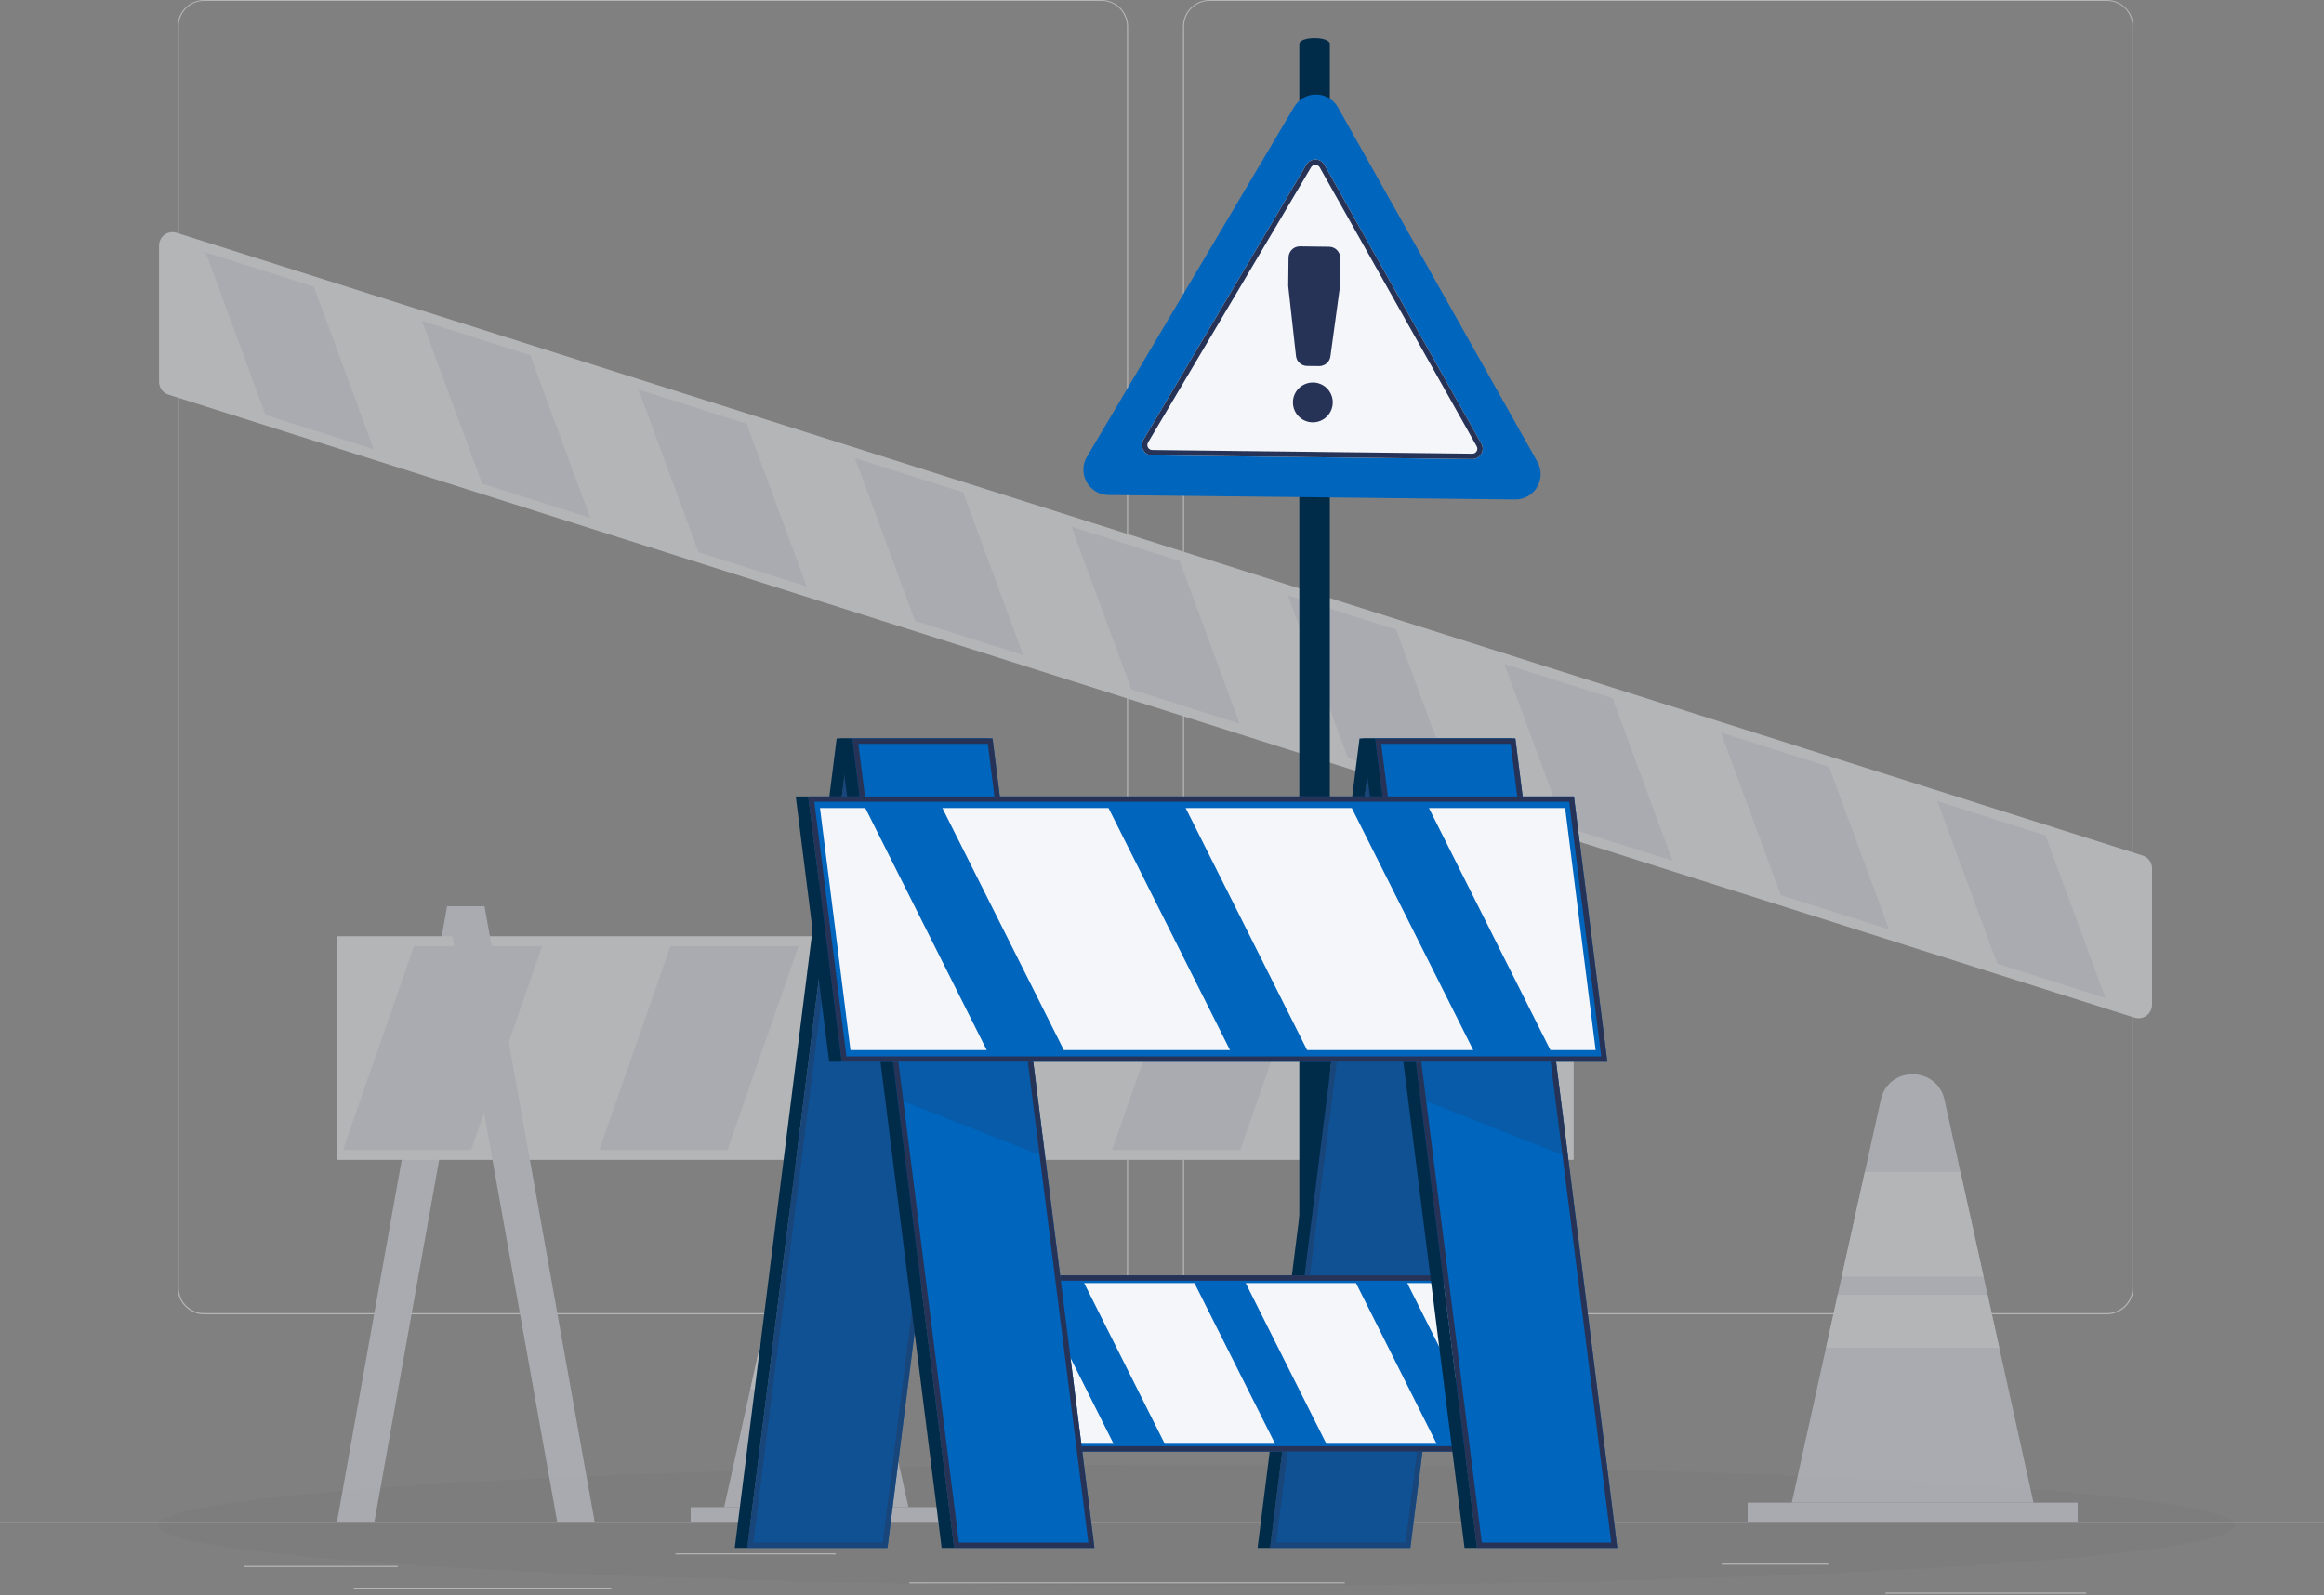 <svg width="354" height="243" viewBox="0 0 354 243" fill="none" xmlns="http://www.w3.org/2000/svg">
<rect x="0" y="0" width="354" height="243" fill="#808080" stroke="none"/>
<path opacity="0.03" d="M182.253 241.589C269.59 241.589 340.392 237.456 340.392 232.357C340.392 227.258 269.59 223.124 182.253 223.124C94.915 223.124 24.113 227.258 24.113 232.357C24.113 237.456 94.915 241.589 182.253 241.589Z" fill="#263357"/>
<g opacity="0.45">
<path d="M354 231.8H0V231.977H354V231.8Z" fill="#F5F6F9"/>
<path d="M60.591 238.539H37.142V238.716H60.591V238.539Z" fill="#F5F6F9"/>
<path d="M127.32 236.62H102.894V236.797H127.32V236.62Z" fill="#F5F6F9"/>
<path d="M93.102 241.959H53.865V242.136H93.102V241.959Z" fill="#F5F6F9"/>
<path d="M317.772 242.61H287.193V242.787H317.772V242.61Z" fill="#F5F6F9"/>
<path d="M278.478 238.186H262.264V238.363H278.478V238.186Z" fill="#F5F6F9"/>
<path d="M204.832 241.023H138.506V241.2H204.832V241.023Z" fill="#F5F6F9"/>
<path d="M167.796 200.222H31.088C30.017 200.22 28.991 199.794 28.234 199.036C27.478 198.278 27.053 197.251 27.053 196.18V4.007C27.062 2.942 27.491 1.924 28.247 1.174C29.002 0.424 30.023 0.002 31.088 0H167.796C168.868 0 169.897 0.426 170.655 1.184C171.413 1.942 171.839 2.97 171.839 4.043V196.18C171.839 197.252 171.413 198.28 170.655 199.038C169.897 199.796 168.868 200.222 167.796 200.222ZM31.088 0.142C30.064 0.143 29.083 0.552 28.36 1.276C27.636 2.001 27.23 2.983 27.23 4.007V196.18C27.23 197.204 27.636 198.186 28.36 198.911C29.083 199.635 30.064 200.043 31.088 200.045H167.796C168.821 200.043 169.803 199.636 170.527 198.911C171.252 198.187 171.66 197.204 171.662 196.18V4.007C171.66 2.983 171.252 2 170.527 1.276C169.803 0.551 168.821 0.143 167.796 0.142H31.088Z" fill="#F5F6F9"/>
<path d="M320.943 200.222H184.229C183.157 200.22 182.13 199.794 181.372 199.036C180.614 198.278 180.188 197.251 180.186 196.18V4.007C180.197 2.942 180.628 1.924 181.385 1.174C182.141 0.423 183.163 0.002 184.229 0H320.943C322.007 0.004 323.026 0.426 323.781 1.177C324.535 1.927 324.963 2.944 324.972 4.007V196.18C324.972 197.249 324.548 198.276 323.793 199.033C323.038 199.791 322.013 200.219 320.943 200.222ZM184.229 0.142C183.204 0.143 182.222 0.551 181.497 1.276C180.773 2 180.365 2.983 180.363 4.007V196.18C180.365 197.204 180.773 198.187 181.497 198.911C182.222 199.636 183.204 200.043 184.229 200.045H320.943C321.968 200.043 322.95 199.636 323.675 198.911C324.399 198.187 324.807 197.204 324.809 196.18V4.007C324.807 2.983 324.399 2 323.675 1.276C322.95 0.551 321.968 0.143 320.943 0.142H184.229Z" fill="#F5F6F9"/>
<path d="M143.54 229.604H105.209V231.799H143.54V229.604Z" fill="#DCE1ED"/>
<path d="M120.927 181.665L110.307 229.604H138.379L127.759 181.665C127.555 180.915 127.11 180.253 126.493 179.781C125.875 179.309 125.12 179.054 124.343 179.054C123.566 179.054 122.81 179.309 122.193 179.781C121.575 180.253 121.13 180.915 120.927 181.665Z" fill="#DCE1ED"/>
<path d="M129.925 191.182H118.824L116.14 203.331H132.608L129.925 191.182Z" fill="#F5F6F9"/>
<path d="M133.076 205.468H115.673L114.307 211.62H134.435L133.076 205.468Z" fill="#F5F6F9"/>
<path d="M51.344 231.8H57.036L73.802 138.061H68.102L51.344 231.8Z" fill="#DCE1ED"/>
<path d="M200.47 231.8H206.17L222.935 138.061H217.236L200.47 231.8Z" fill="#DCE1ED"/>
<path d="M239.7 142.627H51.344V176.696H239.7V142.627Z" fill="#F5F6F9"/>
<path d="M71.763 175.187H52.236L63.069 144.127H82.595L71.763 175.187Z" fill="#DCE1ED"/>
<path d="M110.816 175.187H91.29L102.122 144.127H121.642L110.816 175.187Z" fill="#DCE1ED"/>
<path d="M149.87 175.187H130.343L141.168 144.127H160.695L149.87 175.187Z" fill="#DCE1ED"/>
<path d="M188.916 175.187H169.389L180.221 144.127H199.748L188.916 175.187Z" fill="#DCE1ED"/>
<path d="M227.969 175.187H208.442L219.275 144.127H238.801L227.969 175.187Z" fill="#DCE1ED"/>
<path d="M90.567 231.8H84.868L68.103 138.061H73.802L90.567 231.8Z" fill="#DCE1ED"/>
<path d="M239.693 231.8H234.001L217.236 138.061H222.935L239.693 231.8Z" fill="#DCE1ED"/>
<path d="M316.476 228.918H266.208V231.8H316.476V228.918Z" fill="#DCE1ED"/>
<path d="M286.492 167.548L272.934 228.918H309.75L296.192 167.548C295.045 162.359 287.639 162.359 286.492 167.548Z" fill="#DCE1ED"/>
<path d="M298.62 178.536H284.064L280.545 194.466H302.139L298.62 178.536Z" fill="#F5F6F9"/>
<path d="M302.755 197.27H279.929L278.145 205.334H304.539L302.755 197.27Z" fill="#F5F6F9"/>
<path d="M327.804 132.324V153.069C327.803 153.391 327.727 153.71 327.58 153.997C327.434 154.285 327.222 154.535 326.962 154.726C326.701 154.916 326.399 155.043 326.081 155.096C325.762 155.149 325.436 155.126 325.128 155.03L25.644 60.122C25.232 59.988 24.873 59.726 24.618 59.375C24.364 59.024 24.227 58.602 24.228 58.168V37.417C24.227 37.093 24.302 36.775 24.448 36.486C24.594 36.197 24.806 35.948 25.067 35.757C25.328 35.566 25.631 35.44 25.95 35.389C26.27 35.338 26.596 35.363 26.904 35.463L326.388 130.335C326.806 130.471 327.169 130.738 327.424 131.096C327.679 131.454 327.812 131.885 327.804 132.324Z" fill="#F5F6F9"/>
<path d="M304.235 146.825L320.724 152.05L311.577 127.263L295.094 122.038L304.235 146.825Z" fill="#DCE1ED"/>
<path d="M271.263 136.375L287.752 141.6L278.605 116.813L262.123 111.588L271.263 136.375Z" fill="#DCE1ED"/>
<path d="M238.291 125.932L254.781 131.15L245.633 106.363L229.144 101.138L238.291 125.932Z" fill="#DCE1ED"/>
<path d="M205.32 115.475L221.81 120.707L212.662 95.912L196.173 90.688L205.32 115.475Z" fill="#DCE1ED"/>
<path d="M172.349 105.031L188.831 110.256L179.69 85.462L163.201 80.237L172.349 105.031Z" fill="#DCE1ED"/>
<path d="M139.377 94.582L155.859 99.807L146.719 75.013L130.229 69.788L139.377 94.582Z" fill="#DCE1ED"/>
<path d="M106.398 84.131L122.888 89.356L113.74 64.562L97.258 59.337L106.398 84.131Z" fill="#DCE1ED"/>
<path d="M73.427 73.681L89.916 78.906L80.769 54.112L64.286 48.887L73.427 73.681Z" fill="#DCE1ED"/>
<path d="M40.455 63.231L56.944 68.456L47.797 43.662L31.315 38.437L40.455 63.231Z" fill="#DCE1ED"/>
</g>
<path d="M197.918 234.746H202.566V6.731C202.566 5.504 197.918 5.504 197.918 6.731V234.746Z" fill="#012C49"/>
<path d="M135.184 235.803H113.831L129.352 112.499H150.713L135.184 235.803Z" fill="#0065BD"/>
<path opacity="0.4" d="M135.184 235.803H113.831L129.352 112.499H150.713L135.184 235.803Z" fill="#263357"/>
<path opacity="0.4" fill-rule="evenodd" clip-rule="evenodd" d="M134.464 234.988L149.788 113.315H130.072L114.756 234.988H134.464ZM135.184 235.803L150.713 112.499H129.352L113.831 235.803H135.184Z" fill="#263357"/>
<path d="M111.922 235.803H113.83L129.351 112.499H127.443L111.922 235.803Z" fill="#012C49"/>
<path d="M214.828 235.803H193.475L208.996 112.499H230.357L214.828 235.803Z" fill="#0065BD"/>
<path opacity="0.4" d="M214.828 235.803H193.475L208.996 112.499H230.357L214.828 235.803Z" fill="#263357"/>
<path opacity="0.4" fill-rule="evenodd" clip-rule="evenodd" d="M214.108 234.988L229.432 113.315H209.715L194.4 234.988H214.108ZM214.828 235.803L230.357 112.499H208.996L193.475 235.803H214.828Z" fill="#263357"/>
<path d="M191.558 235.803H193.474L208.995 112.499H207.087L191.558 235.803Z" fill="#012C49"/>
<path d="M154.954 221.131H232.405L229.028 194.289H151.577L154.954 221.131Z" fill="#0065BD"/>
<path fill-rule="evenodd" clip-rule="evenodd" d="M232.405 221.131L229.028 194.289H151.577L154.954 221.131H232.405ZM152.502 195.105L155.673 220.315H231.48L228.308 195.105H152.502Z" fill="#263357"/>
<path d="M154.954 221.131H153.69L150.305 194.289H151.577L154.954 221.131Z" fill="#012C49"/>
<path d="M228.138 195.463L231.221 219.956H226.645L214.354 195.463H228.138Z" fill="#F5F6F9"/>
<path d="M206.549 195.463L218.84 219.956H202.039L189.747 195.463H206.549Z" fill="#F5F6F9"/>
<path d="M181.942 195.463L194.233 219.956H177.423L165.14 195.463H181.942Z" fill="#F5F6F9"/>
<path d="M157.343 195.463L169.626 219.956H155.843L152.76 195.463H157.343Z" fill="#F5F6F9"/>
<path d="M224.991 235.803H246.352L230.823 112.499H209.47L224.991 235.803Z" fill="#0065BD"/>
<path fill-rule="evenodd" clip-rule="evenodd" d="M246.352 235.803L230.823 112.499H209.47L224.991 235.803H246.352ZM210.395 113.315L225.71 234.988H245.427L230.103 113.315H210.395Z" fill="#263357"/>
<path opacity="0.2" d="M216.386 167.431L238.856 176.264L232.404 125.06H211.043L216.386 167.431Z" fill="#263357"/>
<path d="M224.99 235.803H223.082L207.561 112.499H209.469L224.99 235.803Z" fill="#012C49"/>
<path d="M145.346 235.803H166.707L151.186 112.499H129.825L145.346 235.803Z" fill="#0065BD"/>
<path fill-rule="evenodd" clip-rule="evenodd" d="M166.707 235.803L151.186 112.499H129.825L145.346 235.803H166.707ZM130.749 113.315L146.065 234.988H165.782L150.466 113.315H130.749Z" fill="#263357"/>
<path opacity="0.2" d="M136.74 167.431L159.21 176.264L152.759 125.06H131.406L136.74 167.431Z" fill="#263357"/>
<path d="M145.345 235.803H143.437L127.916 112.499H129.824L145.345 235.803Z" fill="#012C49"/>
<path d="M128.21 161.746H244.834L239.745 121.332H123.121L128.21 161.746Z" fill="#0065BD"/>
<path fill-rule="evenodd" clip-rule="evenodd" d="M244.834 161.746L239.745 121.332H123.121L128.21 161.746H244.834ZM124.045 122.148L128.929 160.93H243.91L239.026 122.148H124.045Z" fill="#263357"/>
<path d="M128.209 161.746H126.301L121.211 121.332H123.12L128.209 161.746Z" fill="#012C49"/>
<path d="M238.406 123.093L243.055 159.975H236.163L217.657 123.093H238.406Z" fill="#F5F6F9"/>
<path d="M205.905 123.093L224.411 159.975H199.102L180.604 123.093H205.905Z" fill="#F5F6F9"/>
<path d="M168.852 123.093L187.358 159.975H162.049L143.543 123.093H168.852Z" fill="#F5F6F9"/>
<path d="M131.805 123.093L150.303 159.975H129.546L124.905 123.093H131.805Z" fill="#F5F6F9"/>
<path d="M197.124 16.295L165.566 69.583C165.22 70.166 165.033 70.83 165.026 71.508C165.018 72.186 165.189 72.854 165.521 73.445C165.854 74.036 166.336 74.529 166.92 74.874C167.503 75.219 168.168 75.404 168.846 75.411L230.774 76.09C231.451 76.1 232.119 75.93 232.71 75.599C233.3 75.268 233.793 74.787 234.139 74.204C234.484 73.622 234.67 72.958 234.677 72.281C234.684 71.604 234.512 70.937 234.179 70.347L203.812 16.371C203.48 15.779 202.999 15.285 202.415 14.939C201.832 14.593 201.168 14.406 200.49 14.399C199.812 14.391 199.143 14.562 198.552 14.895C197.961 15.228 197.469 15.711 197.124 16.295Z" fill="#0065BD"/>
<path d="M174.156 67.024L199.016 25.052C199.159 24.819 199.359 24.627 199.599 24.494C199.838 24.362 200.107 24.294 200.381 24.297C200.654 24.301 200.922 24.375 201.158 24.513C201.394 24.651 201.59 24.848 201.727 25.084L225.644 67.588C225.78 67.829 225.849 68.101 225.846 68.377C225.843 68.653 225.767 68.924 225.626 69.161C225.485 69.398 225.283 69.594 225.042 69.729C224.801 69.864 224.529 69.932 224.252 69.928L175.495 69.366C175.223 69.361 174.957 69.286 174.723 69.147C174.488 69.009 174.294 68.812 174.159 68.576C174.024 68.339 173.953 68.072 173.952 67.8C173.952 67.528 174.022 67.26 174.156 67.024Z" fill="#F5F6F9"/>
<path fill-rule="evenodd" clip-rule="evenodd" d="M225.644 67.588L201.727 25.084C201.59 24.848 201.394 24.651 201.158 24.513C200.922 24.375 200.654 24.301 200.381 24.297C200.107 24.294 199.838 24.362 199.599 24.494C199.359 24.627 199.159 24.819 199.016 25.052L174.156 67.024C174.022 67.26 173.952 67.528 173.952 67.8C173.953 68.072 174.024 68.339 174.159 68.576C174.294 68.812 174.488 69.009 174.723 69.147C174.957 69.286 175.223 69.361 175.495 69.366L224.252 69.928C224.529 69.932 224.801 69.864 225.042 69.729C225.283 69.594 225.485 69.398 225.626 69.161C225.767 68.924 225.843 68.653 225.846 68.377C225.849 68.101 225.78 67.829 225.644 67.588ZM175.509 68.551C175.508 68.551 175.509 68.551 175.509 68.551L224.265 69.113C224.398 69.115 224.529 69.082 224.645 69.018C224.761 68.953 224.858 68.859 224.926 68.745C224.994 68.63 225.03 68.5 225.032 68.368C225.033 68.235 225 68.104 224.934 67.988L201.02 25.489C200.954 25.376 200.86 25.282 200.747 25.216C200.633 25.149 200.503 25.114 200.371 25.112C200.239 25.11 200.108 25.143 199.993 25.207C199.878 25.27 199.782 25.362 199.713 25.473L174.862 67.431C174.799 67.543 174.767 67.67 174.767 67.798C174.767 67.929 174.801 68.058 174.866 68.171C174.931 68.285 175.025 68.38 175.137 68.446C175.249 68.513 175.378 68.549 175.509 68.551Z" fill="#263357"/>
<path d="M196.276 39.221L196.226 43.477L196.237 43.681L197.414 54.269C197.468 54.674 197.666 55.046 197.971 55.318C198.276 55.59 198.668 55.744 199.077 55.753L200.967 55.772C201.375 55.77 201.769 55.621 202.078 55.354C202.387 55.087 202.59 54.718 202.651 54.315L204.096 43.755L204.112 43.551L204.155 39.292C204.151 38.849 203.976 38.424 203.667 38.107C203.357 37.79 202.937 37.605 202.494 37.592L197.977 37.533C197.529 37.536 197.101 37.715 196.783 38.03C196.465 38.346 196.283 38.773 196.276 39.221Z" fill="#263357"/>
<path d="M203.01 61.342C203.003 61.942 202.817 62.527 202.478 63.022C202.138 63.517 201.66 63.9 201.103 64.123C200.546 64.346 199.935 64.398 199.348 64.274C198.76 64.15 198.223 63.855 197.804 63.426C197.385 62.996 197.102 62.452 196.992 61.862C196.882 61.272 196.949 60.663 197.185 60.111C197.421 59.559 197.815 59.09 198.318 58.762C198.821 58.435 199.409 58.263 200.009 58.27C200.409 58.274 200.803 58.356 201.17 58.512C201.537 58.669 201.87 58.896 202.149 59.182C202.428 59.467 202.647 59.805 202.795 60.176C202.943 60.547 203.016 60.943 203.01 61.342Z" fill="#263357"/>
</svg>
